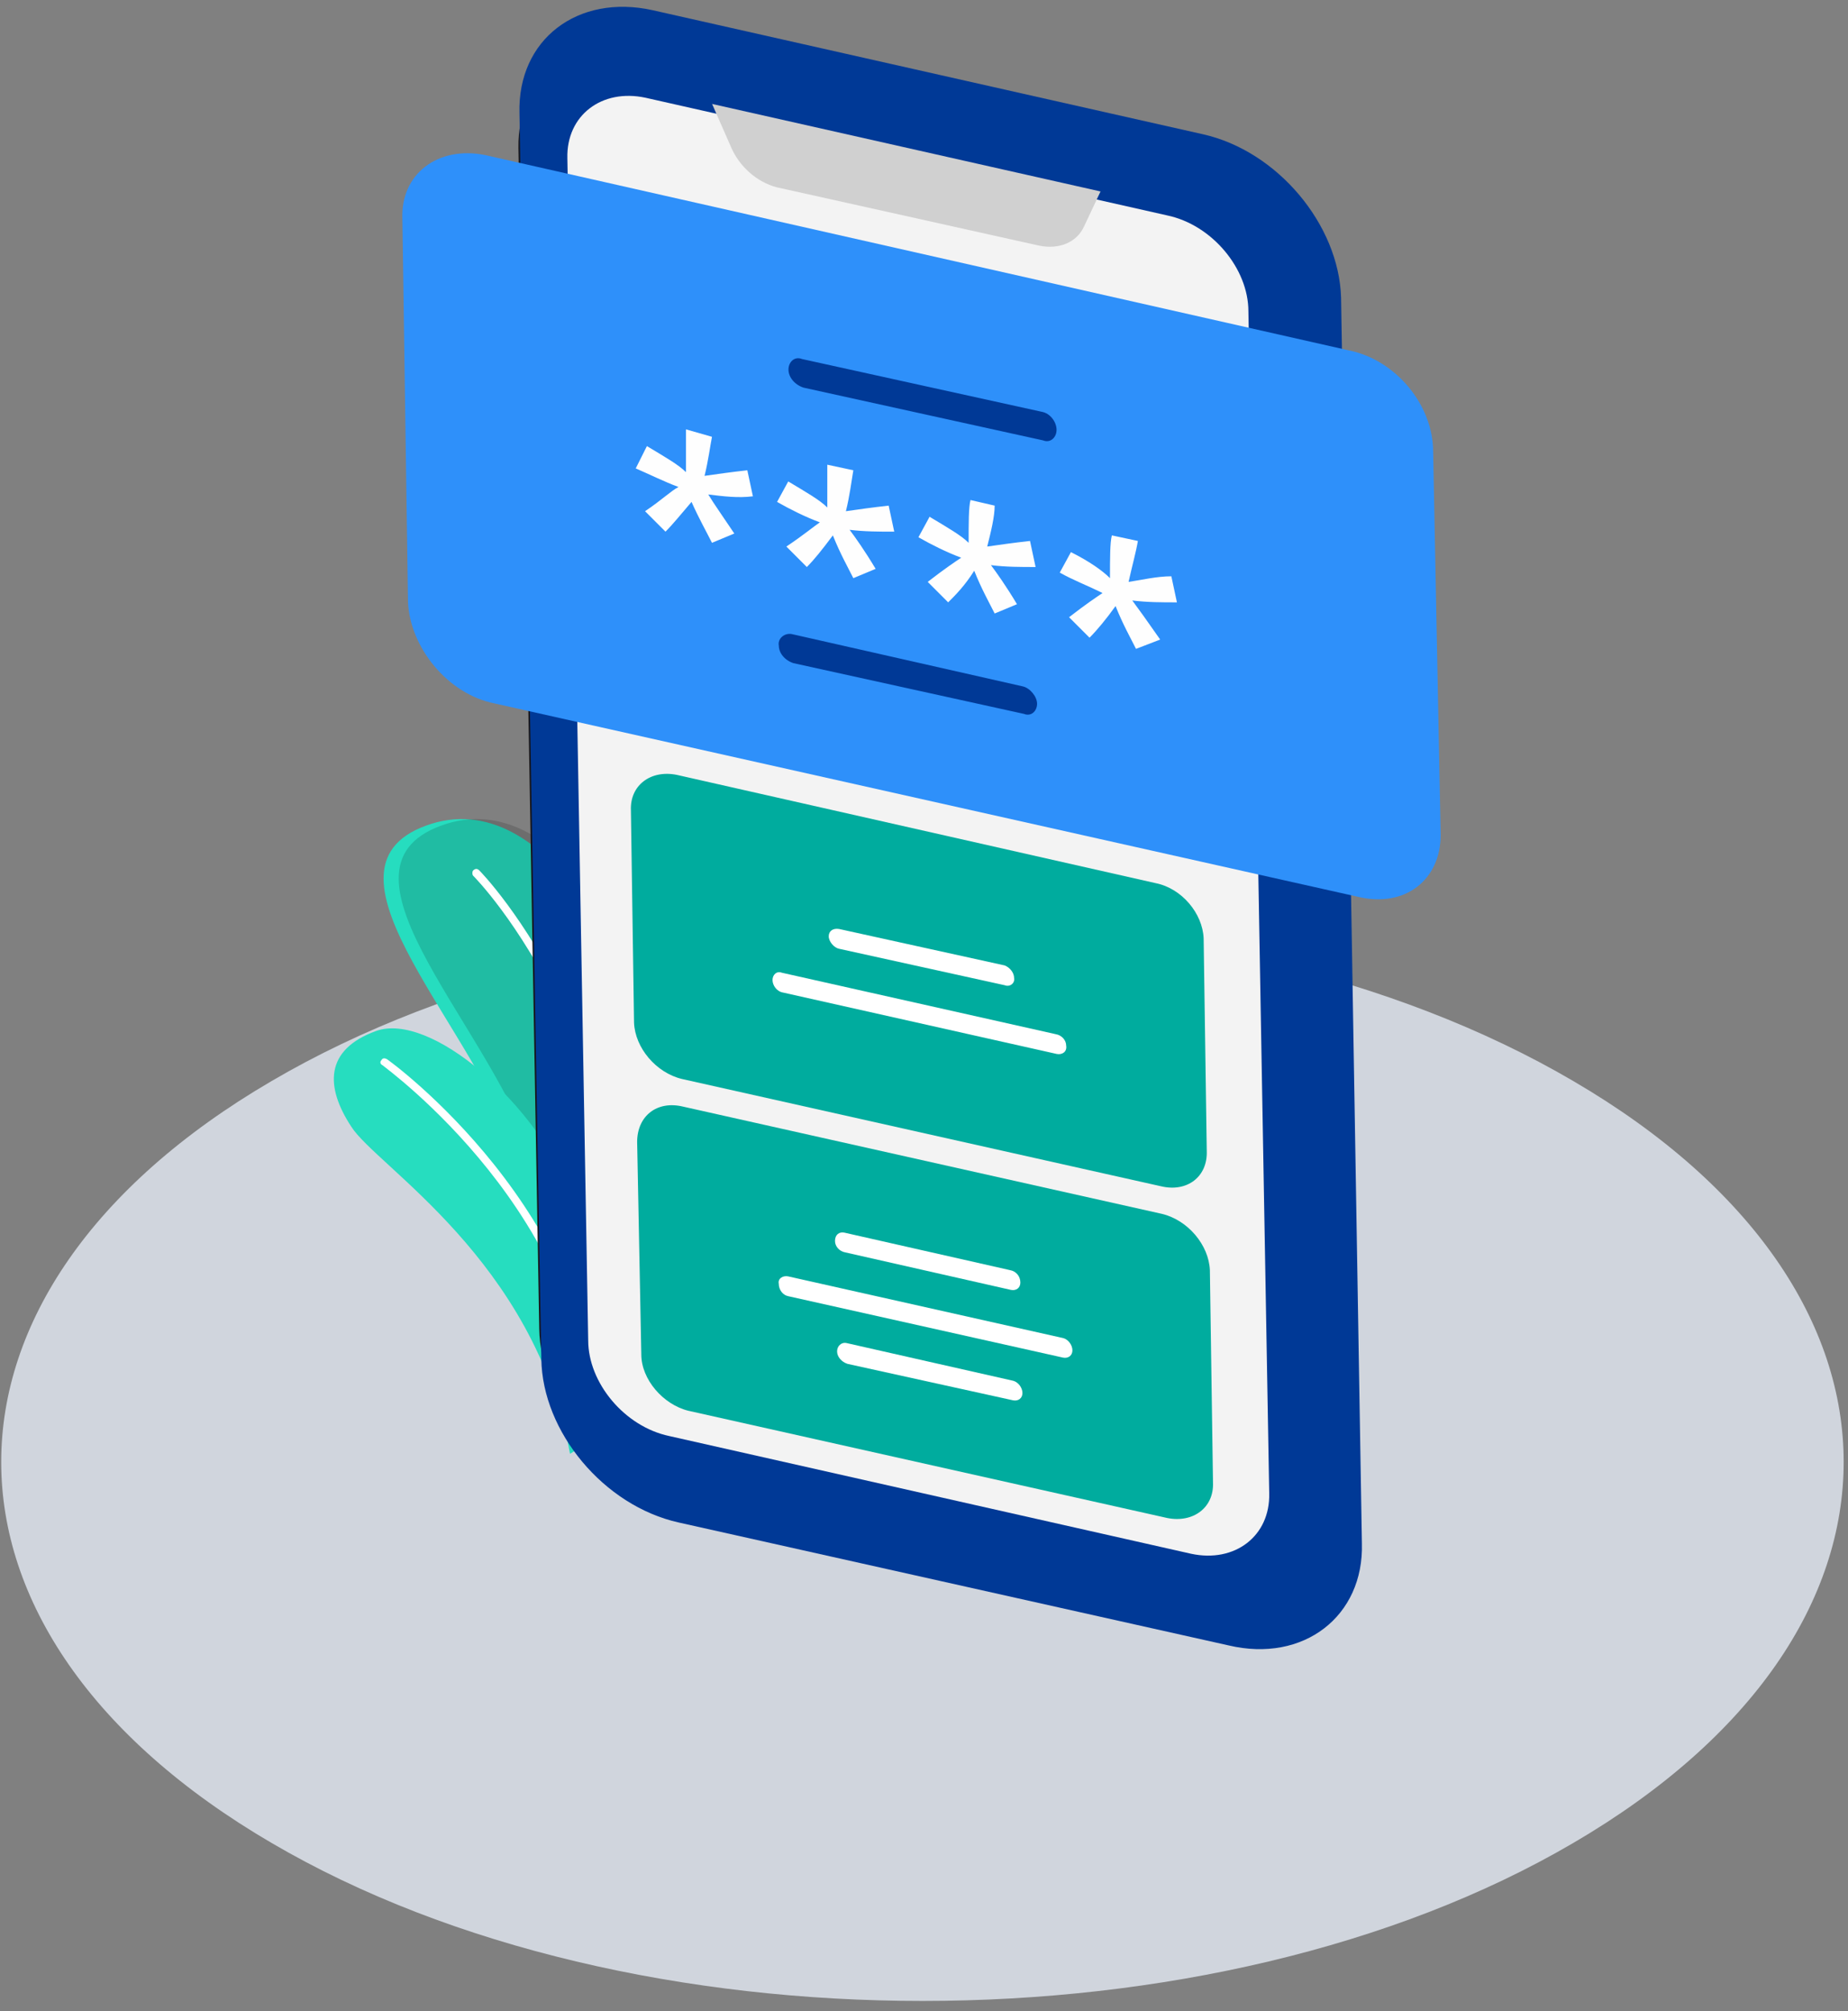 <svg width="125" height="136" viewBox="0 0 125 136" fill="none" xmlns="http://www.w3.org/2000/svg">
<rect x="0" y="0" width="125" height="136" fill="#808080" stroke="none"/>
<path d="M106.416 73.108C130.804 87.352 130.804 110.393 106.416 124.637C82.097 138.881 42.692 138.881 18.373 124.637C-6.015 110.393 -6.015 87.352 18.373 73.108C42.692 58.864 82.097 58.864 106.416 73.108Z" fill="#D0D5DD"/>
<path d="M78.949 14.568L43.66 6.608C41.547 6.186 39.786 6.961 38.941 8.51C39.856 7.876 41.054 7.665 42.463 8.017L77.681 15.906C80.709 16.61 83.175 19.498 83.175 22.386L84.583 102.331C84.583 103.176 84.443 103.951 84.09 104.585C85.217 103.81 85.922 102.542 85.851 100.993L84.443 21.048C84.443 18.16 81.977 15.202 78.949 14.568Z" fill="#4B4B4D" fill-opacity="0.251"/>
<path d="M39.998 96.413L44.576 93.737C44.576 93.737 45.703 83.946 44.928 76.339C43.872 65.703 36.969 52.814 28.798 55.842C20.557 58.871 32.531 69.718 35.208 78.805C37.885 87.82 39.998 96.413 39.998 96.413Z" fill="#26DDBF"/>
<path d="M41.02 96.413L45.598 93.737C45.598 93.737 46.725 83.946 45.95 76.339C44.894 65.703 37.991 52.814 29.82 55.842C21.579 58.871 33.553 69.718 36.23 78.805C38.907 87.82 41.02 96.413 41.02 96.413Z" fill="black" fill-opacity="0.149"/>
<path d="M43.414 95.285C43.273 95.285 43.133 95.144 43.133 95.004C43.978 71.267 32.145 59.363 32.004 59.222C31.933 59.152 31.933 58.94 32.004 58.87C32.145 58.729 32.285 58.729 32.426 58.87C32.497 58.94 44.471 71.055 43.696 95.004C43.696 95.144 43.555 95.285 43.414 95.285Z" fill="white"/>
<path d="M38.555 98.315L41.795 96.413C41.795 96.413 42.359 89.721 39.048 81.48C36.231 74.366 29.046 68.45 25.454 69.718C21.932 70.985 22.003 73.521 23.764 76.198C25.454 78.874 36.16 85.213 38.555 98.315Z" fill="#26DDBF"/>
<path d="M40.246 97.61C40.105 97.61 40.034 97.47 40.034 97.329C40.105 82.326 26.017 72.183 25.877 72.042C25.736 71.972 25.665 71.831 25.806 71.69C25.877 71.549 26.017 71.549 26.158 71.62C26.299 71.69 40.598 82.044 40.598 97.329C40.598 97.47 40.457 97.61 40.246 97.61Z" fill="white"/>
<path d="M45.35 100.359C40.49 99.302 36.545 94.583 36.475 89.864L35.066 9.989C34.996 5.27 38.799 2.312 43.659 3.439L78.948 11.328C83.737 12.384 87.682 17.104 87.752 21.823L89.161 101.697C89.231 106.416 85.428 109.375 80.638 108.318L45.35 100.359Z" fill="#16161C"/>
<path d="M45.914 102.965C40.842 101.838 36.687 96.837 36.616 91.906L35.137 7.665C34.996 2.664 39.081 -0.435 44.153 0.692L81.343 9.074C86.414 10.201 90.57 15.201 90.711 20.132L92.12 104.374C92.261 109.304 88.175 112.474 83.104 111.276L45.914 102.965Z" fill="#003996"/>
<path d="M45.28 97.119C42.251 96.485 39.786 93.527 39.786 90.639L38.377 10.694C38.306 7.806 40.701 5.975 43.66 6.609L78.948 14.568C81.977 15.202 84.442 18.16 84.442 21.048L85.851 100.993C85.921 103.881 83.526 105.712 80.568 105.078L45.28 97.119Z" fill="#F3F3F3"/>
<path d="M74.44 12.947L48.167 7.03L49.435 9.918C49.998 11.256 51.196 12.313 52.534 12.665L70.284 16.61C71.622 16.891 72.82 16.398 73.313 15.342L74.44 12.947Z" fill="#D0D0D0"/>
<path d="M78.175 59.727L45.775 52.402C44.014 52.049 42.605 53.106 42.675 54.796L42.887 69.165C42.957 70.856 44.366 72.546 46.127 72.969L78.527 80.224C80.288 80.647 81.697 79.59 81.626 77.829L81.415 63.46C81.345 61.77 79.936 60.079 78.175 59.727Z" fill="#00AC9E"/>
<path d="M67.96 65.291L56.76 62.826C56.338 62.756 56.056 62.967 56.056 63.319C56.056 63.671 56.408 64.094 56.76 64.164L67.96 66.629C68.312 66.77 68.664 66.489 68.594 66.136C68.594 65.784 68.312 65.432 67.96 65.291Z" fill="white"/>
<path d="M71.412 69.94L52.888 65.784C52.535 65.643 52.254 65.925 52.254 66.277C52.254 66.629 52.535 67.052 52.958 67.122L71.483 71.278C71.835 71.349 72.187 71.137 72.117 70.715C72.117 70.362 71.835 70.01 71.412 69.94Z" fill="white"/>
<path d="M91.225 23.693L32.805 10.485C29.63 9.85 27.09 11.755 27.217 14.803L27.598 40.711C27.725 43.759 30.265 46.934 33.44 47.569L91.859 60.65C95.034 61.411 97.448 59.507 97.448 56.459L96.939 30.551C96.939 27.376 94.4 24.328 91.225 23.693Z" fill="#2E90FA"/>
<path d="M70.447 27.845L54.249 24.28C53.74 24.076 53.333 24.483 53.333 24.993C53.333 25.502 53.74 26.012 54.351 26.215L70.549 29.781C71.059 29.985 71.466 29.577 71.466 29.068C71.466 28.558 71.059 27.947 70.447 27.845Z" fill="#003996"/>
<path d="M69.166 46.416L53.564 42.883C53.074 42.785 52.583 43.178 52.681 43.668C52.681 44.159 53.074 44.65 53.663 44.846L69.265 48.28C69.755 48.477 70.148 48.084 70.148 47.593C70.148 47.103 69.657 46.514 69.166 46.416Z" fill="#003996"/>
<path d="M43.002 31.678L43.757 30.169C45.014 30.924 45.895 31.427 46.398 31.93C46.398 30.546 46.398 29.54 46.398 29.037L48.159 29.54C48.034 30.169 47.908 31.175 47.656 32.181C48.537 32.056 49.417 31.93 50.55 31.804L50.927 33.565C49.92 33.691 48.914 33.565 47.908 33.44C48.285 34.069 48.914 34.949 49.669 36.081L48.159 36.71C47.782 35.955 47.279 35.075 46.776 33.943C46.021 34.823 45.518 35.452 45.014 35.955L43.631 34.572C44.763 33.817 45.392 33.188 45.895 32.936C44.889 32.559 43.882 32.056 43.002 31.678ZM52.562 33.943L53.317 32.559C54.575 33.314 55.456 33.817 55.959 34.32C55.959 32.936 55.959 31.93 55.959 31.427L57.72 31.804C57.594 32.559 57.468 33.565 57.217 34.572C58.097 34.446 58.978 34.32 60.11 34.194L60.487 35.955C59.481 35.955 58.475 35.955 57.468 35.83C57.846 36.333 58.475 37.213 59.229 38.471L57.72 39.1C57.343 38.346 56.839 37.465 56.336 36.207C55.581 37.213 55.078 37.842 54.575 38.346L53.191 36.962C54.323 36.207 55.078 35.578 55.456 35.326C54.449 34.949 53.443 34.446 52.562 33.943ZM62.123 36.333L62.877 34.949C64.135 35.704 65.016 36.207 65.519 36.71C65.519 35.326 65.519 34.32 65.645 33.817L67.28 34.194C67.28 34.949 67.029 35.955 66.777 36.962C67.658 36.836 68.538 36.71 69.671 36.584L70.048 38.346C69.041 38.346 68.035 38.346 67.029 38.22C67.406 38.723 68.035 39.603 68.79 40.861L67.28 41.49C66.903 40.736 66.4 39.855 65.897 38.597C65.268 39.603 64.639 40.233 64.135 40.736L62.752 39.352C63.884 38.471 64.639 37.968 65.016 37.717C64.01 37.339 63.003 36.836 62.123 36.333ZM71.683 38.723L72.438 37.339C73.696 37.968 74.577 38.597 75.08 39.1C75.08 37.717 75.08 36.71 75.206 36.207L76.967 36.584C76.841 37.339 76.589 38.22 76.338 39.352C77.218 39.226 78.225 38.974 79.231 38.974L79.608 40.736C78.602 40.736 77.596 40.736 76.589 40.61C76.967 41.113 77.596 41.994 78.476 43.252L76.841 43.881C76.463 43.126 75.96 42.245 75.457 40.987C74.828 41.868 74.199 42.623 73.696 43.126L72.312 41.742C73.444 40.861 74.199 40.358 74.577 40.107C73.57 39.603 72.564 39.226 71.683 38.723Z" fill="#FEFEFE"/>
<path d="M78.597 82.092L46.196 74.837C44.435 74.415 43.097 75.471 43.097 77.232L43.379 91.601C43.379 93.291 44.858 94.982 46.548 95.404L78.949 102.659C80.71 103.012 82.118 101.955 82.048 100.265L81.837 85.896C81.766 84.205 80.358 82.515 78.597 82.092Z" fill="#00AC9E"/>
<path d="M68.313 85.896L57.114 83.361C56.762 83.29 56.48 83.501 56.48 83.924C56.48 84.276 56.762 84.628 57.184 84.699L68.384 87.234C68.736 87.305 69.018 87.094 69.018 86.741C69.018 86.319 68.736 85.967 68.313 85.896Z" fill="white"/>
<path d="M68.455 93.362L57.255 90.827C56.903 90.756 56.621 91.038 56.621 91.39C56.621 91.743 56.903 92.095 57.326 92.236L68.525 94.701C68.877 94.771 69.159 94.56 69.159 94.208C69.159 93.856 68.877 93.433 68.455 93.362Z" fill="white"/>
<path d="M71.835 90.475L53.31 86.319C52.958 86.249 52.606 86.46 52.676 86.812C52.676 87.235 52.958 87.587 53.31 87.657L71.906 91.813C72.258 91.884 72.539 91.672 72.539 91.32C72.539 90.968 72.258 90.545 71.835 90.475Z" fill="white"/>
</svg>
